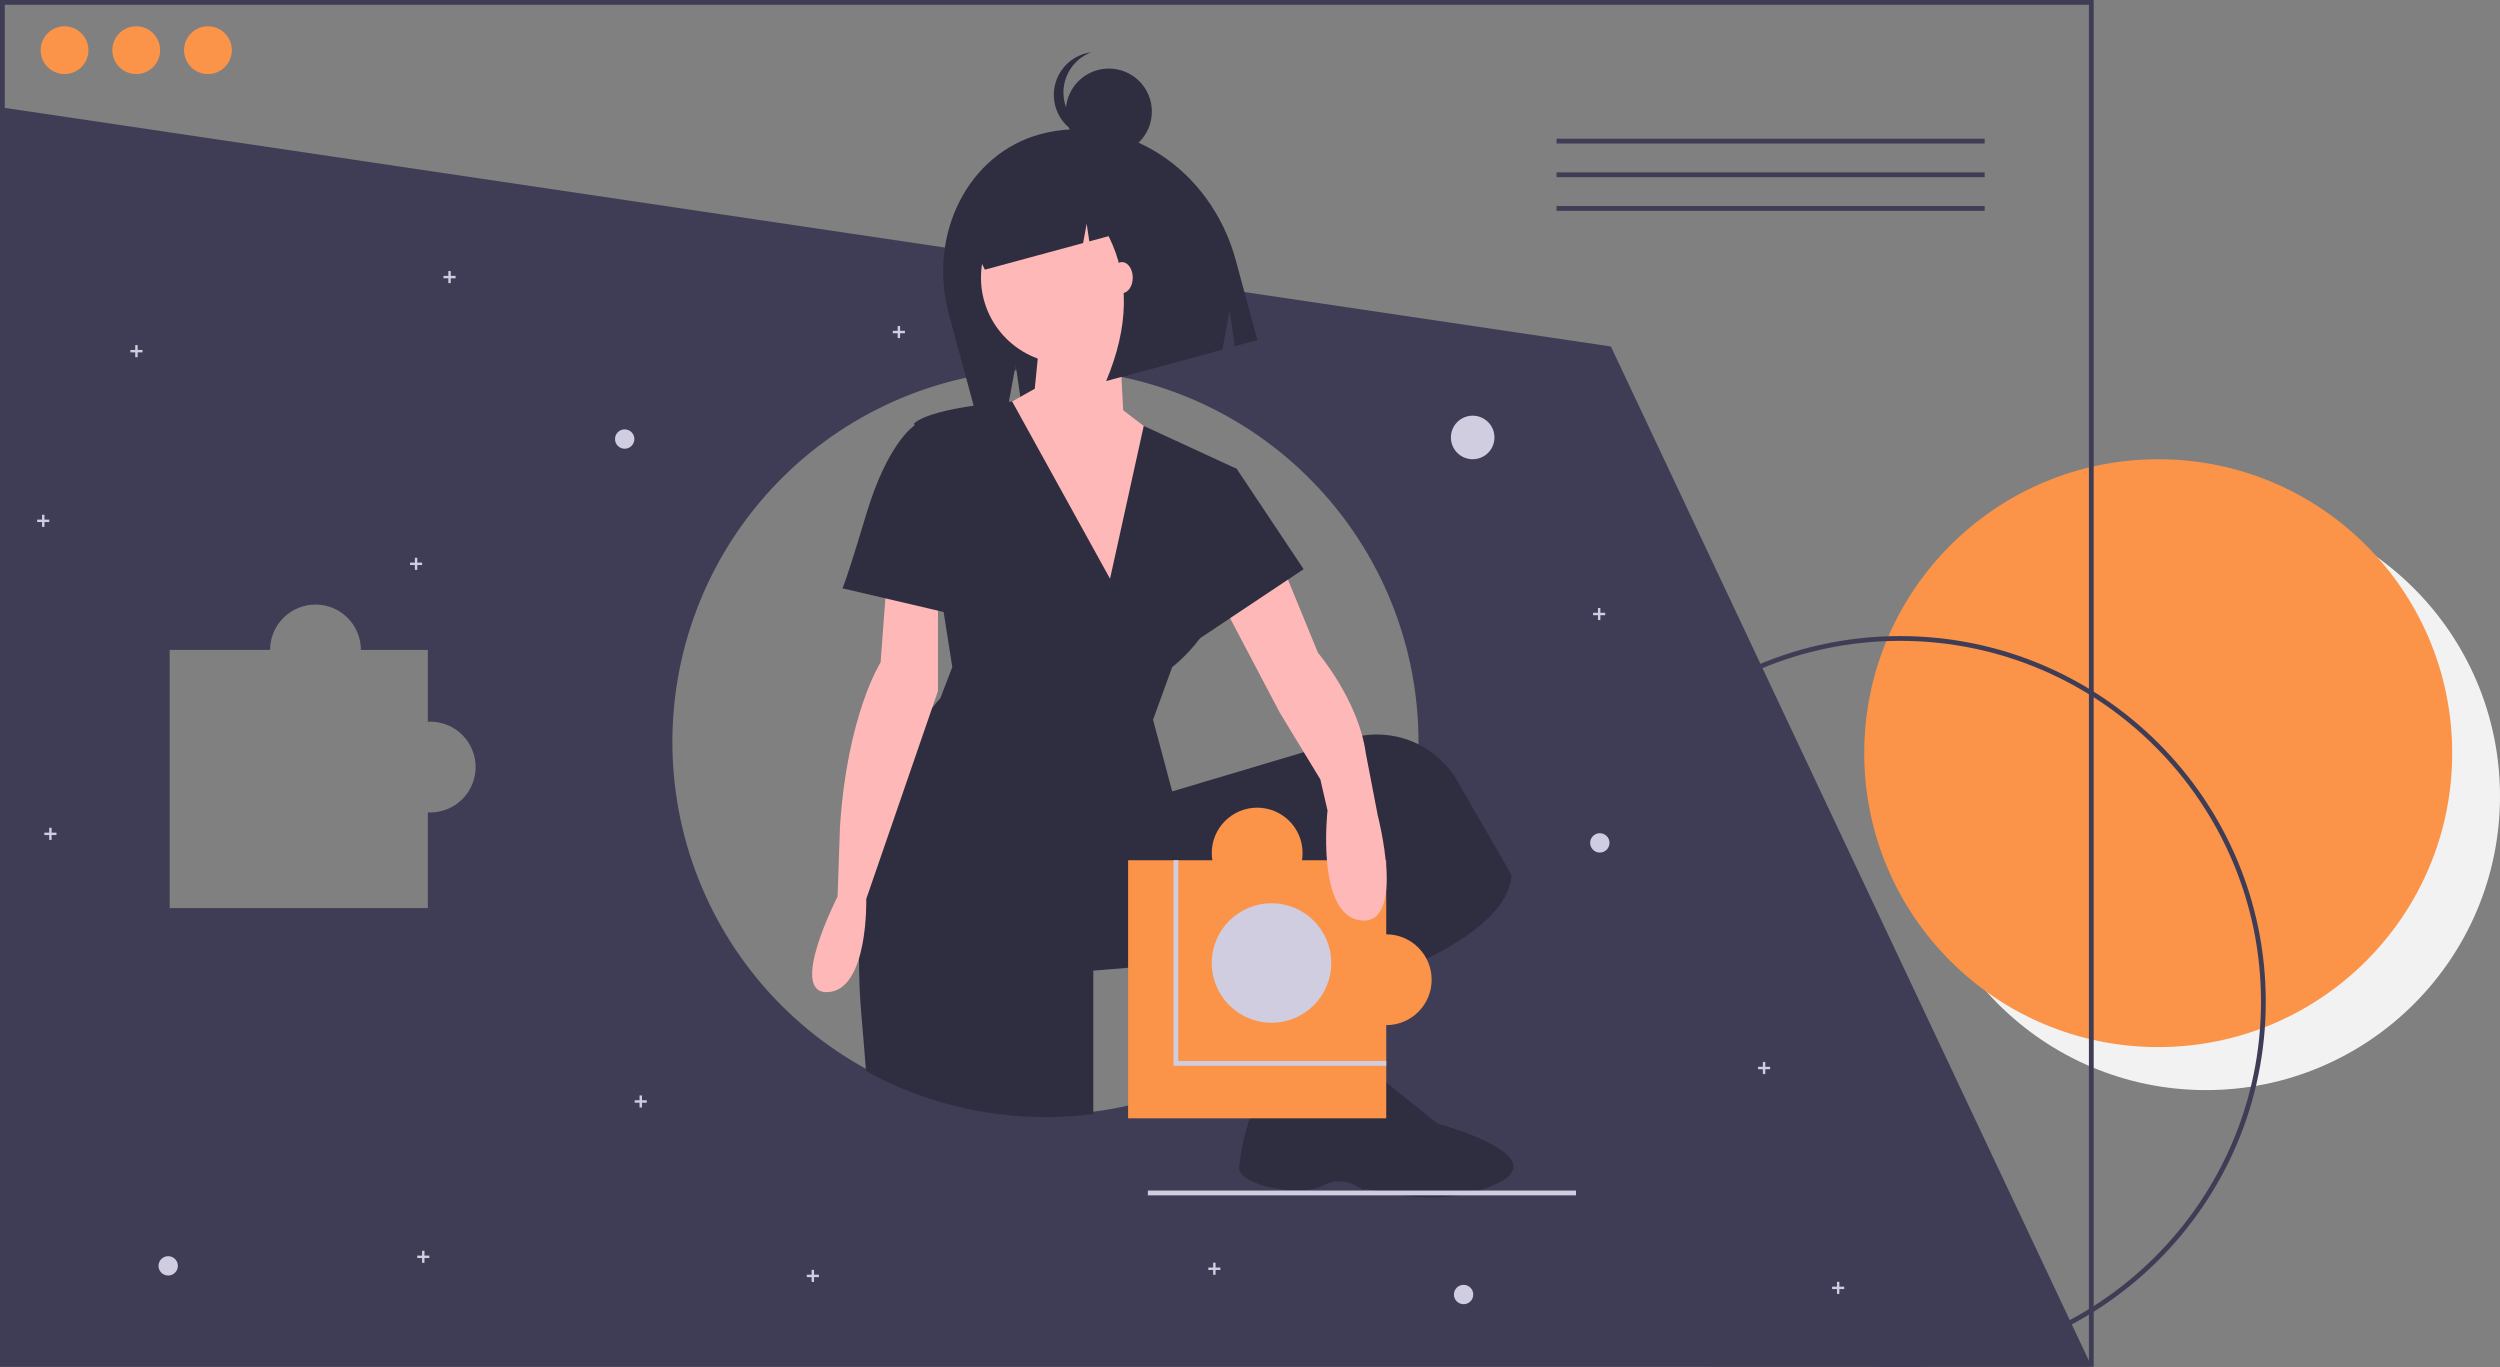 <svg width="373" height="204" viewBox="0 0 373 204" fill="none" xmlns="http://www.w3.org/2000/svg">
<rect x="0" y="0" width="373" height="204" fill="#808080" stroke="none"/>
<g clip-path="url(#clip0)">
<path d="M329.139 162.643C353.363 162.643 373 143.01 373 118.791C373 94.571 353.363 74.938 329.139 74.938C304.915 74.938 285.277 94.571 285.277 118.791C285.277 143.01 304.915 162.643 329.139 162.643Z" fill="#F2F2F2"/>
<path d="M322.007 156.226C346.231 156.226 365.868 136.592 365.868 112.373C365.868 88.154 346.231 68.52 322.007 68.52C297.783 68.52 278.145 88.154 278.145 112.373C278.145 136.592 297.783 156.226 322.007 156.226Z" fill="#FB9449"/>
<path d="M311.716 203.171H255.227V203.84H311.716V203.171Z" fill="#3F3D56"/>
<path d="M228.935 149.452C228.935 119.374 253.41 94.903 283.494 94.903C313.578 94.903 338.054 119.374 338.054 149.452C338.054 179.53 313.578 204 283.494 204C253.41 204 228.935 179.53 228.935 149.452ZM229.648 149.452C229.648 179.137 253.803 203.287 283.494 203.287C313.185 203.287 337.34 179.137 337.34 149.452C337.34 119.767 313.185 95.616 283.494 95.616C253.803 95.616 229.648 119.767 229.648 149.452Z" fill="#3F3D56"/>
<path d="M240.346 51.696L0.357 16.044L0.178 203.398H311.844L240.346 51.696ZM64.187 121.219C64.067 121.219 63.95 121.207 63.831 121.201V135.48H25.318V96.975H40.295C40.295 95.178 41.009 93.455 42.28 92.185C43.55 90.915 45.274 90.201 47.071 90.201C48.868 90.201 50.591 90.915 51.862 92.185C53.132 93.455 53.846 95.178 53.846 96.975H63.831V107.689C63.95 107.682 64.067 107.671 64.187 107.671C65.984 107.671 67.708 108.384 68.978 109.655C70.249 110.925 70.963 112.648 70.963 114.445C70.963 116.241 70.249 117.964 68.978 119.234C67.708 120.505 65.984 121.219 64.187 121.219V121.219ZM211.64 110.701C211.651 118.702 209.929 126.61 206.591 133.882C206.231 134.67 205.851 135.447 205.453 136.214C203.858 139.303 201.975 142.235 199.83 144.97C198.731 146.371 197.57 147.715 196.346 149.003C195.447 149.951 194.515 150.866 193.55 151.748C185.11 159.485 174.48 164.419 163.122 165.87C160.763 166.169 158.388 166.319 156.011 166.319C141.653 166.336 127.844 160.801 117.474 150.873C107.104 140.944 100.975 127.391 100.369 113.049C99.763 98.707 104.728 84.685 114.224 73.918C123.721 63.151 137.013 56.473 151.322 55.279C151.447 55.269 151.575 55.258 151.703 55.247C152.673 55.172 153.654 55.122 154.638 55.101C155.095 55.09 155.551 55.083 156.011 55.083C159.122 55.081 162.229 55.34 165.297 55.857C165.721 55.925 166.142 56.003 166.563 56.081C166.823 56.131 167.08 56.185 167.337 56.238C179.856 58.843 191.096 65.68 199.165 75.599C207.234 85.517 211.639 97.912 211.64 110.697V110.701Z" fill="#3F3D56"/>
<path d="M296.113 20.695H232.237V21.413H296.113V20.695Z" fill="#3F3D56"/>
<path d="M296.113 25.718H232.237V26.436H296.113V25.718Z" fill="#3F3D56"/>
<path d="M296.113 30.741H232.237V31.458H296.113V30.741Z" fill="#3F3D56"/>
<path d="M312.379 203.932H0V0H312.379V203.932ZM0.713 203.219H311.665V0.713H0.713V203.219Z" fill="#3F3D56"/>
<path d="M155.21 20.02H155.21C144.448 22.935 138.346 34.978 141.581 46.92L145.692 62.092L150.359 60.828L151.538 54.475L152.386 60.279L182.385 52.154L183.456 46.379L184.227 51.655L187.604 50.741L184.377 38.828C180.653 25.086 167.595 16.666 155.21 20.02Z" fill="#2F2E41"/>
<path d="M194.502 146.956L190.936 166.208L202.704 164.426L203.239 144.282L194.502 146.956Z" fill="#FFB8B8"/>
<path d="M159.199 54.26C166.289 54.26 172.037 48.513 172.037 41.425C172.037 34.336 166.289 28.59 159.199 28.59C152.109 28.59 146.362 34.336 146.362 41.425C146.362 48.513 152.109 54.26 159.199 54.26Z" fill="#FFB8B8"/>
<path d="M155.098 50.873L154.385 58.003L148.68 61.212L163.657 94.369L175.068 66.916L167.579 61.212L166.866 47.664L155.098 50.873Z" fill="#FFB8B8"/>
<path d="M225.526 130.556C225.077 137.972 212.442 143.829 203.164 147.145C200.489 148.104 198.093 148.849 196.346 149.359C195.258 149.676 194.423 149.905 193.931 150.036C193.607 150.122 193.432 150.165 193.432 150.165V142.321L163.121 144.817V166.226C160.763 166.526 158.388 166.676 156.011 166.675C146.638 166.69 137.415 164.326 129.206 159.805C129.002 157.128 128.778 154.39 128.532 151.591C128.268 148.575 128.154 145.708 128.164 142.992C128.25 121.746 135.999 109.614 139.069 105.642C139.453 105.131 139.863 104.64 140.299 104.173L142.082 99.538L140.791 91.31L136.434 63.529L136.377 63.173C137.874 61.861 141.843 61.023 145.267 60.527C147.563 60.192 149.617 60.01 150.523 59.935C150.808 59.914 150.979 59.903 151.011 59.9H151.015L165.618 86.347L170.646 63.547L184.517 69.947C184.517 69.947 182.378 78.86 182.378 86.347C182.376 87.348 182.246 88.345 181.993 89.313C181.399 91.461 180.392 93.472 179.029 95.235C177.835 96.837 176.444 98.283 174.889 99.538L172.036 107.382L174.889 118.078L194.527 112.223L201.456 110.159C202.039 109.985 202.633 109.851 203.235 109.756C206.013 109.314 208.86 109.725 211.399 110.936C213.937 112.147 216.049 114.1 217.452 116.537L225.526 130.556Z" fill="#2F2E41"/>
<path d="M192.006 163C192.006 163 202.21 164 204.24 159.4L214.472 167.634C214.472 167.634 233.002 172.596 222.673 176.904C213.045 180.92 203.417 176.632 203.417 177.617C203.417 177.617 200.564 175.121 197.355 176.904C194.146 178.687 184.518 176.904 184.874 174.052C185.231 171.2 186.657 160.86 192.006 163Z" fill="#2F2E41"/>
<path d="M162.364 24.476C159.725 22.487 156.407 21.673 153.185 22.545L152.803 22.649C145.426 24.647 141.254 32.94 143.485 41.173V41.173L145.956 40.503L145.533 37.357L146.941 40.237L161.601 36.266L162.132 33.364L162.522 36.017L165.406 35.236C168.562 41.553 168.439 48.759 165.036 56.853L169.949 55.522L171.013 49.717L171.791 55.023L181.156 52.487L179.795 40.166C177.397 31.312 170.217 25.198 162.364 24.476Z" fill="#2F2E41"/>
<path d="M165.44 23.064C168.985 23.064 171.858 20.19 171.858 16.646C171.858 13.102 168.985 10.229 165.44 10.229C161.895 10.229 159.021 13.102 159.021 16.646C159.021 20.19 161.895 23.064 165.44 23.064Z" fill="#2F2E41"/>
<path d="M165.083 20.211C163.58 20.212 162.124 19.685 160.97 18.723C159.816 17.76 159.037 16.423 158.768 14.945C158.499 13.466 158.758 11.941 159.499 10.633C160.241 9.326 161.418 8.321 162.825 7.793C161.926 7.908 161.062 8.212 160.29 8.685C159.518 9.159 158.854 9.79 158.343 10.538C157.833 11.286 157.486 12.133 157.326 13.025C157.167 13.916 157.198 14.831 157.418 15.71C157.637 16.588 158.041 17.411 158.601 18.122C159.162 18.834 159.866 19.418 160.669 19.838C161.472 20.258 162.354 20.502 163.258 20.556C164.163 20.61 165.068 20.472 165.915 20.151C165.639 20.189 165.361 20.209 165.083 20.211V20.211Z" fill="#2F2E41"/>
<path d="M167.401 43.742C168.287 43.742 169.006 42.704 169.006 41.425C169.006 40.145 168.287 39.107 167.401 39.107C166.515 39.107 165.796 40.145 165.796 41.425C165.796 42.704 166.515 43.742 167.401 43.742Z" fill="#FFB8B8"/>
<path d="M132.454 84.564L131.385 98.825C131.385 98.825 126.392 106.669 125.322 123.425L124.966 133.765C124.966 133.765 117.477 148.382 123.539 148.026C129.602 147.669 129.245 134.121 129.245 134.121L139.943 103.103V88.129L132.454 84.564Z" fill="#FFB8B8"/>
<path d="M138.873 63.529H136.377C136.377 63.529 132.454 66.025 129.245 76.721C126.036 87.416 125.679 87.773 125.679 87.773L142.439 91.695L138.873 63.529Z" fill="#2F2E41"/>
<path d="M219.723 68.517C221.518 68.517 222.973 67.062 222.973 65.268C222.973 63.473 221.518 62.019 219.723 62.019C217.928 62.019 216.473 63.473 216.473 65.268C216.473 67.062 217.928 68.517 219.723 68.517Z" fill="#D0CDE1"/>
<path d="M238.695 127.203C239.492 127.203 240.139 126.556 240.139 125.759C240.139 124.961 239.492 124.315 238.695 124.315C237.897 124.315 237.25 124.961 237.25 125.759C237.25 126.556 237.897 127.203 238.695 127.203Z" fill="#D0CDE1"/>
<path d="M218.368 194.586C219.166 194.586 219.813 193.94 219.813 193.142C219.813 192.344 219.166 191.698 218.368 191.698C217.571 191.698 216.924 192.344 216.924 193.142C216.924 193.94 217.571 194.586 218.368 194.586Z" fill="#D0CDE1"/>
<path d="M25.093 190.308C25.891 190.308 26.538 189.661 26.538 188.864C26.538 188.066 25.891 187.42 25.093 187.42C24.296 187.42 23.649 188.066 23.649 188.864C23.649 189.661 24.296 190.308 25.093 190.308Z" fill="#D0CDE1"/>
<path d="M93.203 66.95C94.001 66.95 94.648 66.303 94.648 65.506C94.648 64.708 94.001 64.062 93.203 64.062C92.406 64.062 91.759 64.708 91.759 65.506C91.759 66.303 92.406 66.95 93.203 66.95Z" fill="#D0CDE1"/>
<path d="M239.498 91.43H238.776V90.707H238.414V91.43H237.692V91.791H238.414V92.513H238.776V91.791H239.498V91.43Z" fill="#D0CDE1"/>
<path d="M264.103 159.169H263.381V158.447H263.02V159.169H262.297V159.53H263.02V160.252H263.381V159.53H264.103V159.169Z" fill="#D0CDE1"/>
<path d="M182.086 189.117H181.364V188.395H181.002V189.117H180.28V189.478H181.002V190.2H181.364V189.478H182.086V189.117Z" fill="#D0CDE1"/>
<path d="M135.015 49.359H134.293V48.638H133.932V49.359H133.209V49.721H133.932V50.443H134.293V49.721H135.015V49.359Z" fill="#D0CDE1"/>
<path d="M7.353 77.525H6.631V76.803H6.27V77.525H5.548V77.886H6.27V78.608H6.631V77.886H7.353V77.525Z" fill="#D0CDE1"/>
<path d="M21.261 52.212H20.538V51.49H20.177V52.212H19.455V52.573H20.177V53.295H20.538V52.573H21.261V52.212Z" fill="#D0CDE1"/>
<path d="M122.178 190.187H121.455V189.465H121.094V190.187H120.372V190.548H121.094V191.27H121.455V190.548H122.178V190.187Z" fill="#D0CDE1"/>
<path d="M67.975 41.159H67.253V40.437H66.891V41.159H66.169V41.521H66.891V42.242H67.253V41.521H67.975V41.159Z" fill="#D0CDE1"/>
<path d="M8.423 124.23H7.701V123.508H7.34V124.23H6.618V124.591H7.34V125.313H7.701V124.591H8.423V124.23Z" fill="#D0CDE1"/>
<path d="M62.983 83.942H62.26V83.221H61.899V83.942H61.177V84.304H61.899V85.025H62.26V84.304H62.983V83.942Z" fill="#D0CDE1"/>
<path d="M64.052 187.335H63.33V186.613H62.969V187.335H62.247V187.696H62.969V188.418H63.33V187.696H64.052V187.335Z" fill="#D0CDE1"/>
<path d="M96.502 164.161H95.78V163.439H95.419V164.161H94.697V164.522H95.419V165.244H95.78V164.522H96.502V164.161Z" fill="#D0CDE1"/>
<path d="M275.157 191.97H274.435V191.248H274.074V191.97H273.352V192.331H274.074V193.053H274.435V192.331H275.157V191.97Z" fill="#D0CDE1"/>
<path d="M9.628 11.052C11.598 11.052 13.194 9.456 13.194 7.487C13.194 5.518 11.598 3.922 9.628 3.922C7.659 3.922 6.062 5.518 6.062 7.487C6.062 9.456 7.659 11.052 9.628 11.052Z" fill="#FB9449"/>
<path d="M20.326 11.052C22.295 11.052 23.892 9.456 23.892 7.487C23.892 5.518 22.295 3.922 20.326 3.922C18.357 3.922 16.76 5.518 16.76 7.487C16.76 9.456 18.357 11.052 20.326 11.052Z" fill="#FB9449"/>
<path d="M31.024 11.052C32.993 11.052 34.59 9.456 34.59 7.487C34.59 5.518 32.993 3.922 31.024 3.922C29.054 3.922 27.458 5.518 27.458 7.487C27.458 9.456 29.054 11.052 31.024 11.052Z" fill="#FB9449"/>
<path d="M235.135 177.629H171.259V178.347H235.135V177.629Z" fill="#D0CDE1"/>
<path d="M206.826 128.349H168.314V166.854H206.826V128.349Z" fill="#FB9449"/>
<path d="M175.802 158.297V128.349H175.089V159.01H206.826V158.297H175.802Z" fill="#D0CDE1"/>
<path d="M190.936 83.495L196.642 97.399C196.642 97.399 202.704 104.529 203.774 112.373L205.557 121.643C205.557 121.643 209.836 138.043 203.061 137.33C196.285 136.617 198.068 120.93 198.068 120.93L196.998 116.295L190.936 106.312L181.991 89.313L190.936 83.495Z" fill="#FFB8B8"/>
<path d="M179.882 68.521L184.518 69.947L194.502 84.921L176.316 97.043L179.882 68.521Z" fill="#2F2E41"/>
<path d="M189.709 152.593C194.633 152.593 198.624 148.602 198.624 143.68C198.624 138.757 194.633 134.766 189.709 134.766C184.786 134.766 180.794 138.757 180.794 143.68C180.794 148.602 184.786 152.593 189.709 152.593Z" fill="#D0CDE1"/>
<path d="M187.57 134.053C191.312 134.053 194.345 131.021 194.345 127.279C194.345 123.538 191.312 120.505 187.57 120.505C183.828 120.505 180.794 123.538 180.794 127.279C180.794 131.021 183.828 134.053 187.57 134.053Z" fill="#FB9449"/>
<path d="M206.826 152.949C210.568 152.949 213.601 149.916 213.601 146.175C213.601 142.434 210.568 139.401 206.826 139.401C203.084 139.401 200.051 142.434 200.051 146.175C200.051 149.916 203.084 152.949 206.826 152.949Z" fill="#FB9449"/>
</g>
<defs>
<clipPath id="clip0">
<rect width="373" height="204" fill="white"/>
</clipPath>
</defs>
</svg>